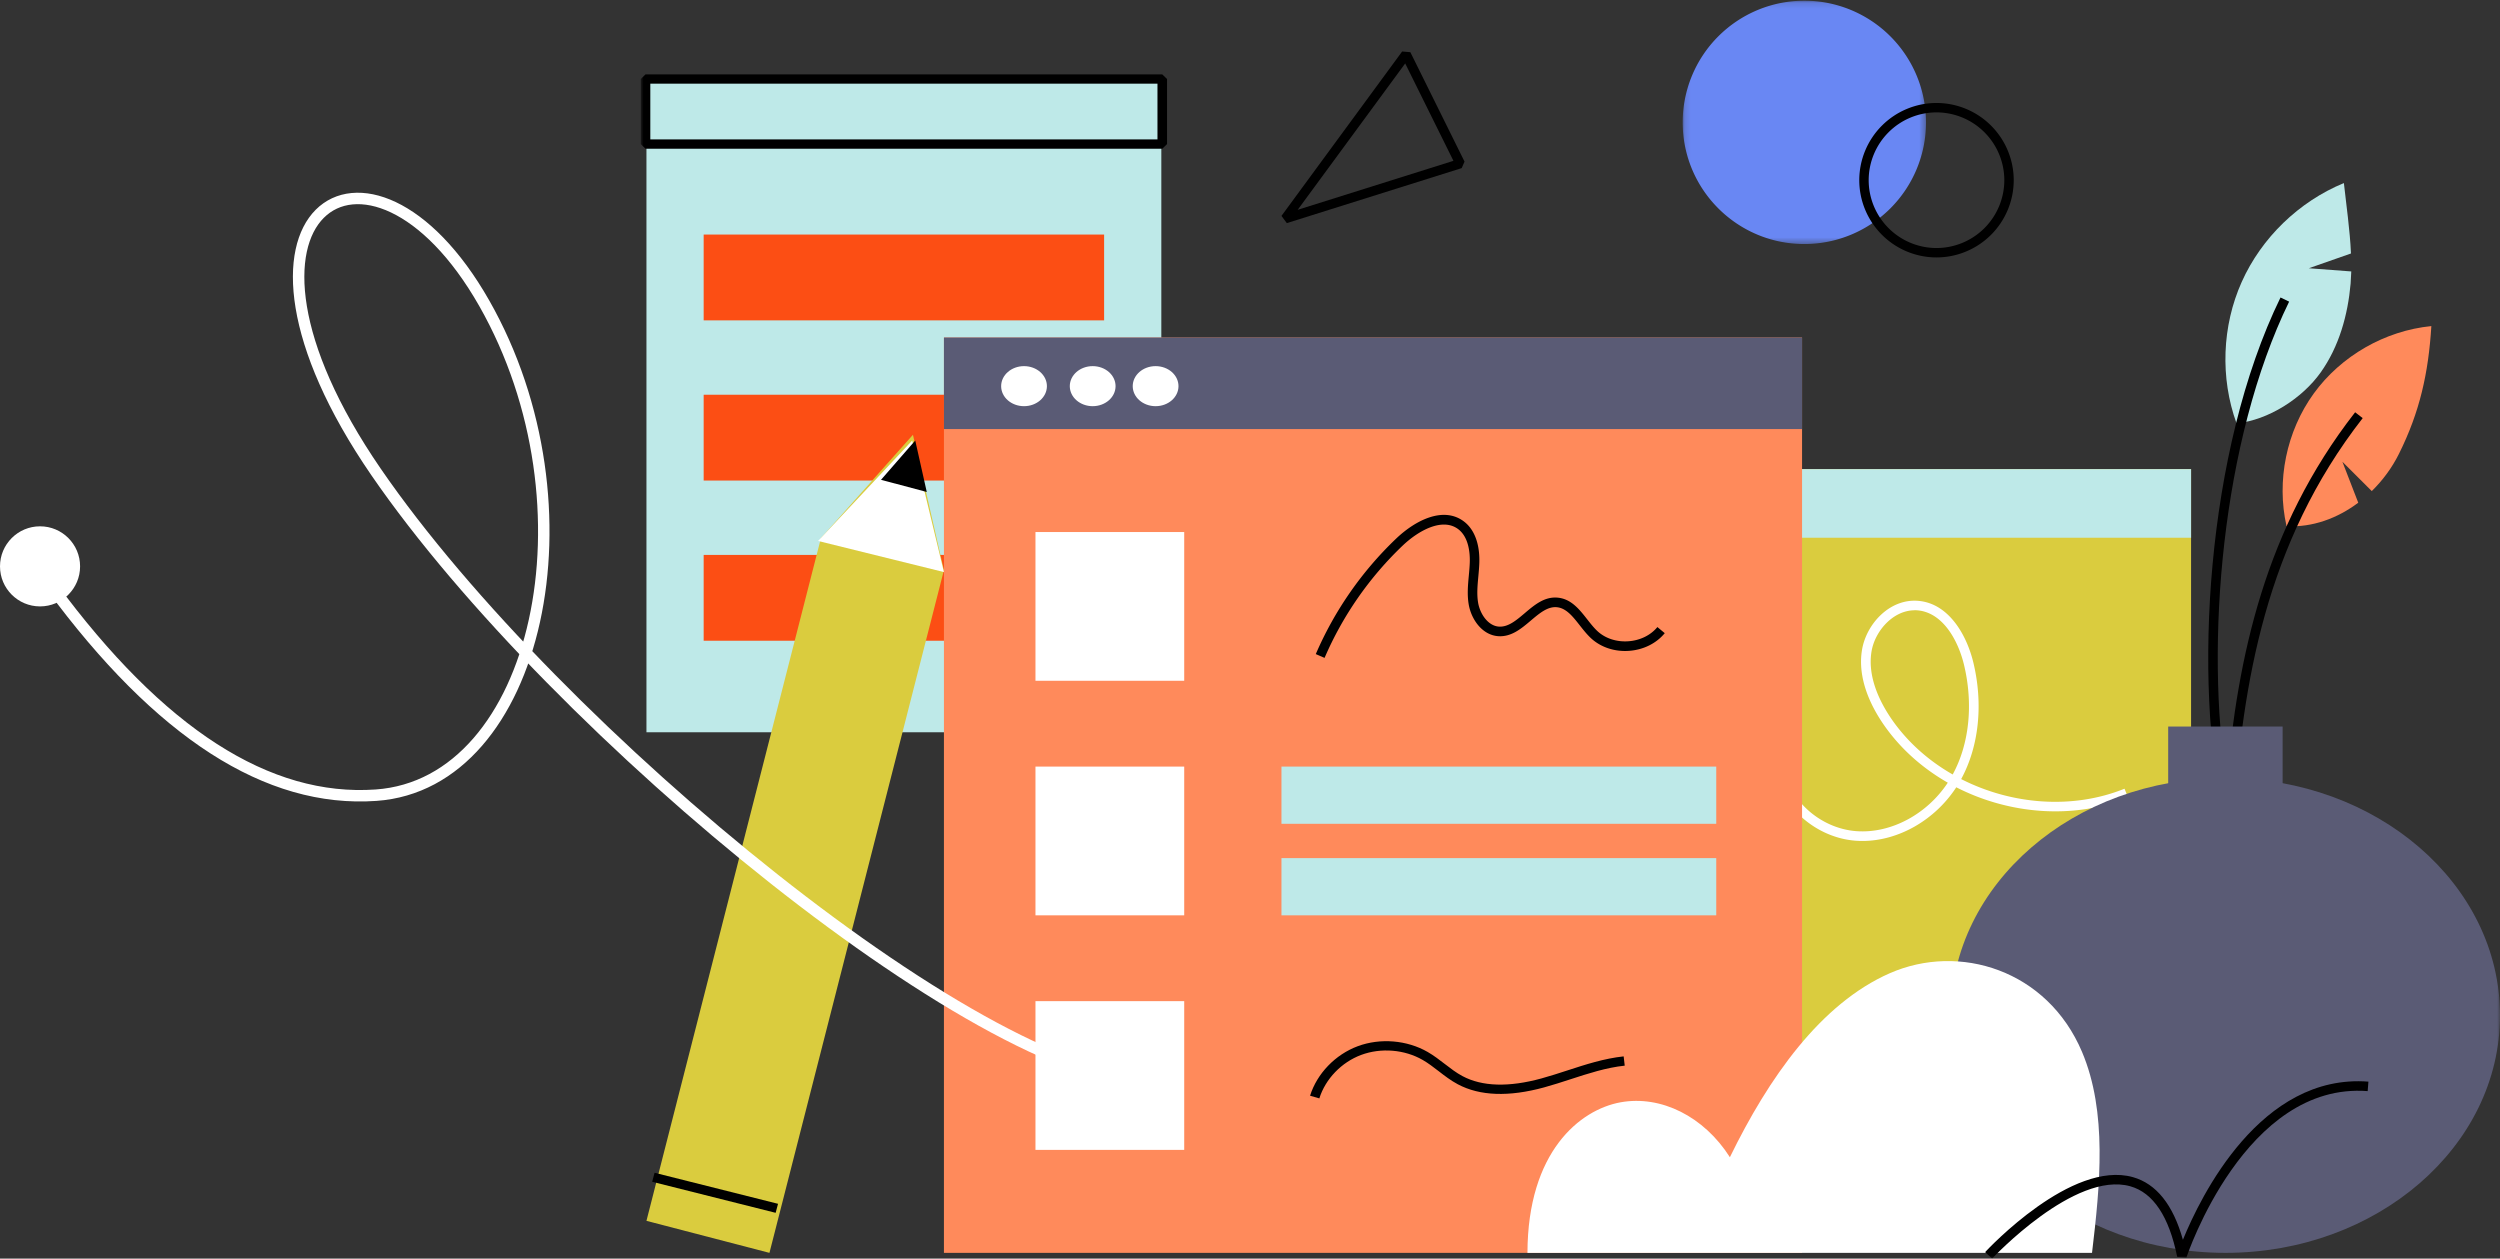 <svg xmlns="http://www.w3.org/2000/svg" xmlns:xlink="http://www.w3.org/1999/xlink" width="437" height="220" xmlns:v="https://vecta.io/nano"><rect width="100%" height="100%" fill="#333333" stroke="none"/><style><![CDATA[.B{mask:url(#E)}.C{fill:#fff}.D{fill:#000}.E{fill:#bee9e8}.F{fill:#5a5b75}]]></style><defs><path id="A" d="M.132.122h42.534v42.534H.132z"/><path id="B" d="M112 220h325V1H112z"/><path id="C" d="M195 67.5c0 1.933-1.79 3.5-4 3.5s-4-1.567-4-3.5 1.79-3.5 4-3.5 4 1.567 4 3.5"/></defs><g fill="none" fill-rule="evenodd"><g transform="translate(294)"><mask id="D" class="C"><use xlink:href="#A"/></mask><path d="M42.666 21.388A21.27 21.27 0 0 1 21.4 42.656C9.654 42.656.132 33.134.132 21.388A21.27 21.27 0 0 1 21.4.121a21.27 21.27 0 0 1 21.266 21.267" fill="#6987f3" mask="url(#D)"/></g><mask id="E" class="C"><use xlink:href="#B"/></mask><path fill="#dacc3e" d="M293 183h90V82h-90z" class="B"/><path d="M293 94h90V82h-90z" class="B E"/><path d="M334.686 106.678c-3.776 0-6.952 3.636-7.542 7.187-.746 4.5 1.5 8.914 3.498 11.825 2.762 4.006 6.467 7.28 10.69 9.69 2.893-5.316 3.622-12.235 1.993-19.1-1.02-4.295-3.644-9.065-7.95-9.573-.232-.027-.462-.04-.69-.04M325.548 147a16.07 16.07 0 0 1-1.095-.037c-7.625-.52-14.245-6.976-14.453-14.097l1.684-.05c.185 6.3 6.085 12.01 12.884 12.474 6 .41 12.27-2.965 15.907-8.478-4.435-2.533-8.323-5.968-11.224-10.174-2.182-3.165-4.608-7.997-3.77-13.046.765-4.608 4.993-9.144 10.095-8.538 5.168.6 8.24 6.005 9.39 10.852 1.723 7.253.936 14.6-2.152 20.276 8.75 4.464 19.42 5.37 28.552 1.684l.633 1.553c-9.608 3.878-20.84 2.913-30.04-1.802-3.735 5.74-10.115 9.383-16.412 9.383" class="B C"/><path d="M113 128h90V14h-90z" class="B E"/><path d="M113.675 24.37h88.65v-9.743h-88.65v9.743zM203.163 26h-90.325l-.838-.814V13.814l.838-.814h90.325l.837.814v11.372l-.837.814z" class="B D"/><path d="M123 56h70V41h-70zm0 28h70V69h-70zm0 28h70V97h-70z" fill="#fc4e14" class="B"/><path fill="#ff8a5b" d="M165 219h150V59H165z" class="B"/><path d="M165 75h150V59H165z" class="B F"/><g class="C B"><path d="M183 67.5c0 1.933-1.79 3.5-4 3.5s-4-1.567-4-3.5 1.792-3.5 4-3.5 4 1.567 4 3.5"/><use xlink:href="#C"/><use xlink:href="#C" x="11"/></g><path d="M338.5 19.645A11.87 11.87 0 0 0 326.645 31.5 11.87 11.87 0 0 0 338.5 43.355 11.87 11.87 0 0 0 350.355 31.5 11.87 11.87 0 0 0 338.5 19.645m0 25.355A13.52 13.52 0 0 1 325 31.5 13.52 13.52 0 0 1 338.5 18 13.52 13.52 0 0 1 352 31.5 13.52 13.52 0 0 1 338.5 45" class="B D"/><path d="M425 57c-.505 8.19-2.016 15.024-5.68 22.364-1.188 2.383-2.81 4.593-4.735 6.478l-5.133-5.126 2.77 7.158c-3.636 2.73-8.015 4.35-12.536 4.1-1.794-7.924-.02-16.588 4.748-23.176S416.89 57.804 425 57" fill="#ff8a5b" class="B"/><path d="M410.952 44.308l-7.37 2.582 7.42.558-.114 2.128c-.484 5.5-2.024 11.017-5.237 15.53-3.208 4.518-9.154 8.344-14.707 8.894-2.877-7.95-2.543-17 .906-24.712S401.836 35.244 409.71 32c.414 3.82 1.057 8.166 1.24 12.308" class="B E"/><path d="M388.75 143c-5.414-23.683-3.196-64.197 9.885-91l1.506.725c-11.866 24.312-14.68 60.058-10.918 83.86 1.957-21.696 6.613-44.2 22.452-64.52l1.323 1.02c-17.075 21.906-20.952 46.49-22.6 69.792l-1.65.126z" class="B D"/><path d="M437 177.5c0 22.92-21.5 41.5-48 41.5s-48-18.58-48-41.5 21.5-41.5 48-41.5 48 18.58 48 41.5" class="B F"/><path d="M267 219c.034-17.7 9.183-25.03 16.27-26.316s14.606 2.492 19.113 9.6c6.765-13.877 15.864-26.86 27.963-32.168s27.517-.616 33.6 13.776c4.437 10.514 3.148 23.297 1.74 35.107" class="B C"/><path d="M379 145h20v-18h-20z" class="B F"/><path d="M348.225 220L347 218.87c.613-.66 15.114-16.103 25.812-13.112 4.107 1.15 7.048 4.83 8.762 10.956 3.086-7.57 13.57-29.106 32.426-27.644l-.13 1.657c-21.41-1.65-31.583 28.768-31.682 29.075l-1.613-.092c-1.43-7.07-4.194-11.227-8.214-12.352-9.712-2.718-23.992 12.487-24.136 12.64" class="B D"/><path fill="#dacc3e" d="M165 99.66L134.5 219l-21.5-5.597 30.5-119.34L159.583 76z" class="B"/><path d="M135.583 212L114 206.575l.417-1.575L136 210.425z" class="B D"/><path d="M165 100l-22-5.44L159.456 77l1.996 8.28z" class="B C"/><path d="M162 86l-8-2.13 5.984-6.87zm83.635-74.923l-18.8 25.598 27.225-8.562-8.436-17.036zM224.936 39L224 37.74 245.094 9l1.435.122L256 28.247l-.498 1.14L224.936 39z" class="D B"/><path d="M181 119h26V93h-26zm0 41h26v-26h-26zm0 41h26v-26h-26z" class="C B"/><path d="M224 144h76v-10h-76z" class="B E"/><path d="M230.62 192l-1.62-.47c1.217-3.877 4.41-7.193 8.337-8.654s8.6-1.074 12.22 1.007c1.068.616 2.036 1.36 2.972 2.082 1.035.798 2.014 1.552 3.108 2.136 3.437 1.836 8.077 1.976 13.788.414 1.522-.416 3.062-.918 4.552-1.403 3.16-1.03 6.43-2.095 9.838-2.457l.185 1.62c-3.226.342-6.405 1.378-9.48 2.38-1.51.492-3.07 1-4.632 1.427-6.16 1.683-11.23 1.496-15.073-.557-1.218-.65-2.3-1.483-3.344-2.29-.932-.718-1.814-1.397-2.784-1.956-3.173-1.83-7.288-2.168-10.74-.885s-6.258 4.198-7.327 7.605" class="B D"/><path d="M224 160h76v-10h-76z" class="B E"/><path d="M231.532 115l-1.532-.666a61.67 61.67 0 0 1 14.061-20.2c3.396-3.226 8.298-5.696 11.873-2.95 1.81 1.392 2.753 3.94 2.652 7.172-.025.8-.1 1.623-.173 2.408-.147 1.59-.286 3.095-.042 4.567.322 1.946 1.715 4.08 3.66 4.2 1.6.097 3.008-1.09 4.495-2.35 1.7-1.44 3.457-2.93 5.764-2.712 2.348.22 3.774 2.033 5.153 3.788.59.752 1.15 1.462 1.77 2.045 1.36 1.277 3.324 1.93 5.388 1.794s3.928-1.043 5.11-2.488l1.287 1.067c-1.475 1.8-3.766 2.93-6.288 3.096-2.528.168-4.94-.65-6.636-2.242-.713-.67-1.337-1.463-1.94-2.23-1.215-1.546-2.363-3.006-4-3.158-1.6-.15-3.035 1.052-4.536 2.325-1.673 1.416-3.397 2.877-5.672 2.74-2.837-.176-4.765-2.95-5.204-5.6-.28-1.687-.124-3.37.027-5 .07-.76.143-1.546.167-2.305.05-1.55-.146-4.363-1.996-5.785-2.748-2.11-6.95.21-9.716 2.836A59.95 59.95 0 0 0 231.532 115" class="B D"/><path d="M9 102.5c18.903 25.667 37.815 37.833 56.736 36.5 28.38-2 39.1-50.5 18.906-86S34.47 37 65.736 82.5 174 191 203 189" stroke="#fff" stroke-width="2"/><circle cx="7" cy="99" r="7" class="C"/></g></svg>